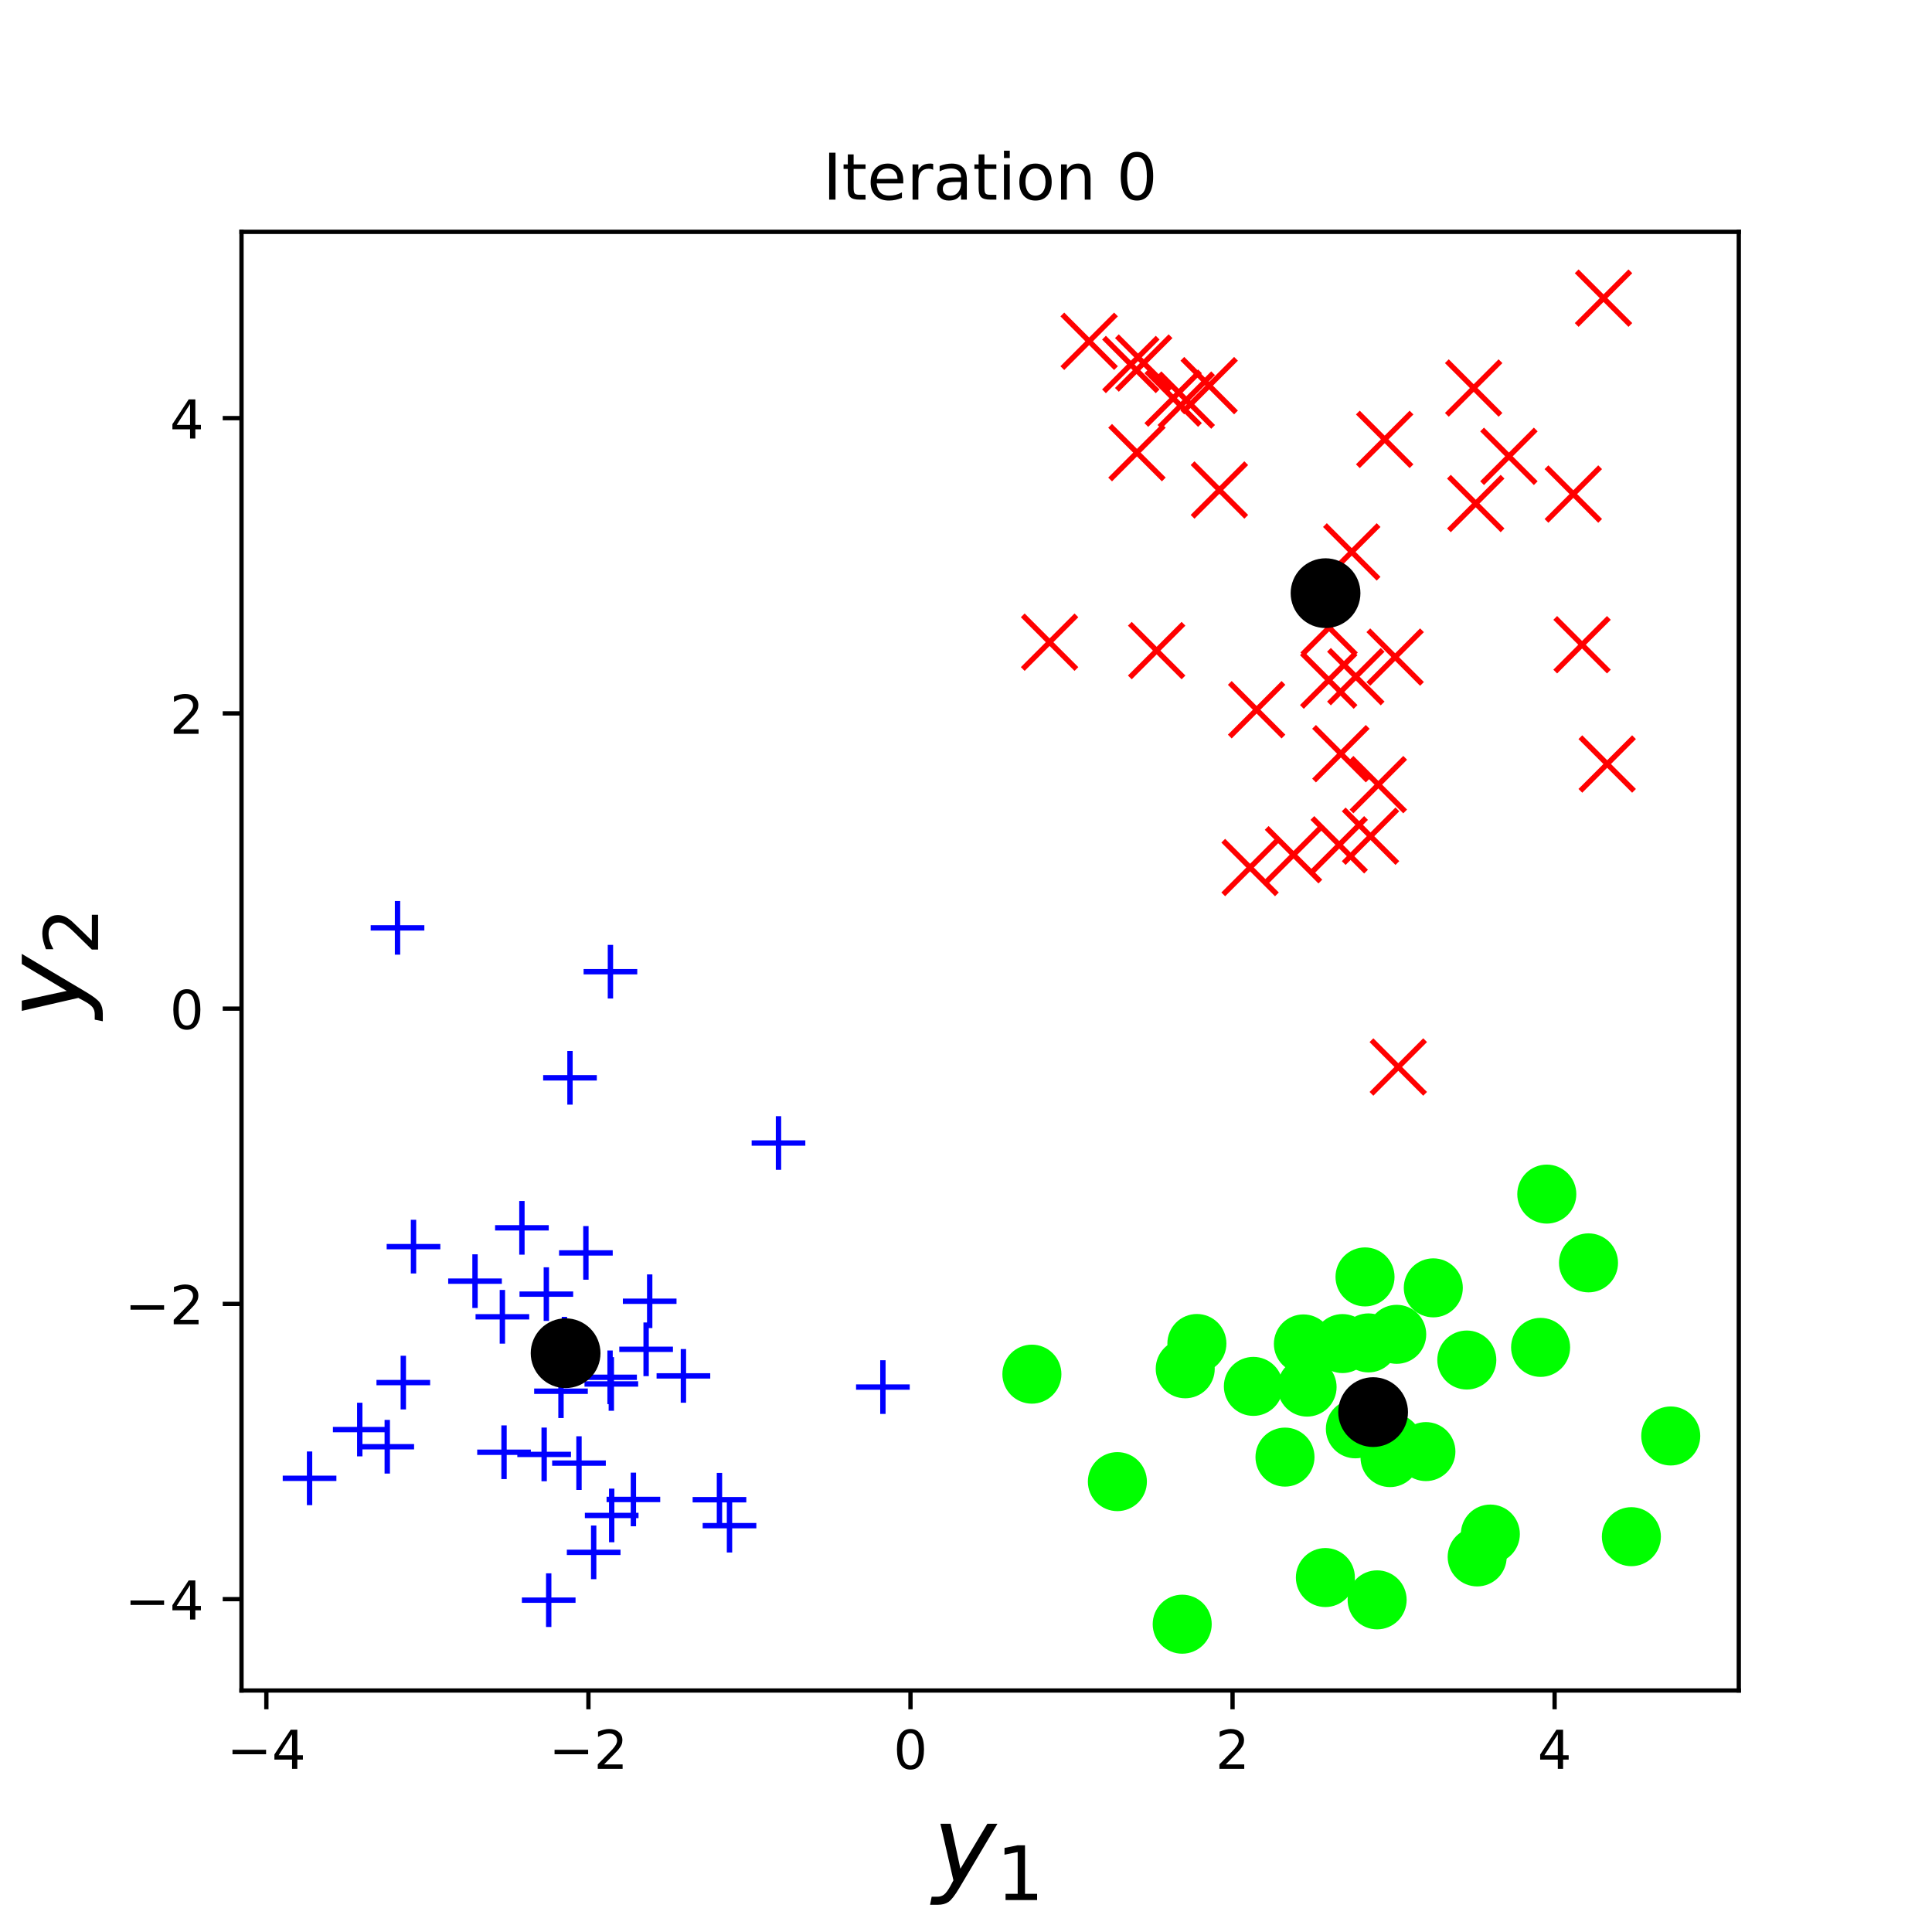 <?xml version="1.0" encoding="utf-8" standalone="no"?>
<!DOCTYPE svg PUBLIC "-//W3C//DTD SVG 1.1//EN"
  "http://www.w3.org/Graphics/SVG/1.1/DTD/svg11.dtd">
<!-- Created with matplotlib (http://matplotlib.org/) -->
<svg height="360pt" version="1.1" viewBox="0 0 360 360" width="360pt" xmlns="http://www.w3.org/2000/svg" xmlns:xlink="http://www.w3.org/1999/xlink">
 <defs>
  <style type="text/css">
*{stroke-linecap:butt;stroke-linejoin:round;}
  </style>
 </defs>
 <g id="figure_1">
  <g id="patch_1">
   <path d="M 0 360 
L 360 360 
L 360 0 
L 0 0 
z
" style="fill:#ffffff;"/>
  </g>
  <g id="axes_1">
   <g id="patch_2">
    <path d="M 45 315 
L 324 315 
L 324 43.2 
L 45 43.2 
z
" style="fill:#ffffff;"/>
   </g>
   <g id="matplotlib.axis_1">
    <g id="xtick_1">
     <g id="line2d_1">
      <defs>
       <path d="M 0 0 
L 0 3.5 
" id="m0cb68249cf" style="stroke:#000000;stroke-width:0.8;"/>
      </defs>
      <g>
       <use style="stroke:#000000;stroke-width:0.8;" x="49.633" xlink:href="#m0cb68249cf" y="315"/>
      </g>
     </g>
     <g id="text_1">
      <!-- −4 -->
      <defs>
       <path d="M 10.594 35.5 
L 73.188 35.5 
L 73.188 27.203 
L 10.594 27.203 
z
" id="DejaVuSans-2212"/>
       <path d="M 37.797 64.312 
L 12.891 25.391 
L 37.797 25.391 
z
M 35.203 72.906 
L 47.609 72.906 
L 47.609 25.391 
L 58.016 25.391 
L 58.016 17.188 
L 47.609 17.188 
L 47.609 0 
L 37.797 0 
L 37.797 17.188 
L 4.891 17.188 
L 4.891 26.703 
z
" id="DejaVuSans-34"/>
      </defs>
      <g transform="translate(42.262 329.598)scale(0.1 -0.1)">
       <use xlink:href="#DejaVuSans-2212"/>
       <use x="83.789" xlink:href="#DejaVuSans-34"/>
      </g>
     </g>
    </g>
    <g id="xtick_2">
     <g id="line2d_2">
      <g>
       <use style="stroke:#000000;stroke-width:0.8;" x="109.645" xlink:href="#m0cb68249cf" y="315"/>
      </g>
     </g>
     <g id="text_2">
      <!-- −2 -->
      <defs>
       <path d="M 19.188 8.297 
L 53.609 8.297 
L 53.609 0 
L 7.328 0 
L 7.328 8.297 
Q 12.938 14.109 22.625 23.891 
Q 32.328 33.688 34.812 36.531 
Q 39.547 41.844 41.422 45.531 
Q 43.312 49.219 43.312 52.781 
Q 43.312 58.594 39.234 62.25 
Q 35.156 65.922 28.609 65.922 
Q 23.969 65.922 18.812 64.312 
Q 13.672 62.703 7.812 59.422 
L 7.812 69.391 
Q 13.766 71.781 18.938 73 
Q 24.125 74.219 28.422 74.219 
Q 39.75 74.219 46.484 68.547 
Q 53.219 62.891 53.219 53.422 
Q 53.219 48.922 51.531 44.891 
Q 49.859 40.875 45.406 35.406 
Q 44.188 33.984 37.641 27.219 
Q 31.109 20.453 19.188 8.297 
z
" id="DejaVuSans-32"/>
      </defs>
      <g transform="translate(102.273 329.598)scale(0.1 -0.1)">
       <use xlink:href="#DejaVuSans-2212"/>
       <use x="83.789" xlink:href="#DejaVuSans-32"/>
      </g>
     </g>
    </g>
    <g id="xtick_3">
     <g id="line2d_3">
      <g>
       <use style="stroke:#000000;stroke-width:0.8;" x="169.656" xlink:href="#m0cb68249cf" y="315"/>
      </g>
     </g>
     <g id="text_3">
      <!-- 0 -->
      <defs>
       <path d="M 31.781 66.406 
Q 24.172 66.406 20.328 58.906 
Q 16.5 51.422 16.5 36.375 
Q 16.5 21.391 20.328 13.891 
Q 24.172 6.391 31.781 6.391 
Q 39.453 6.391 43.281 13.891 
Q 47.125 21.391 47.125 36.375 
Q 47.125 51.422 43.281 58.906 
Q 39.453 66.406 31.781 66.406 
z
M 31.781 74.219 
Q 44.047 74.219 50.516 64.516 
Q 56.984 54.828 56.984 36.375 
Q 56.984 17.969 50.516 8.266 
Q 44.047 -1.422 31.781 -1.422 
Q 19.531 -1.422 13.062 8.266 
Q 6.594 17.969 6.594 36.375 
Q 6.594 54.828 13.062 64.516 
Q 19.531 74.219 31.781 74.219 
z
" id="DejaVuSans-30"/>
      </defs>
      <g transform="translate(166.474 329.598)scale(0.1 -0.1)">
       <use xlink:href="#DejaVuSans-30"/>
      </g>
     </g>
    </g>
    <g id="xtick_4">
     <g id="line2d_4">
      <g>
       <use style="stroke:#000000;stroke-width:0.8;" x="229.667" xlink:href="#m0cb68249cf" y="315"/>
      </g>
     </g>
     <g id="text_4">
      <!-- 2 -->
      <g transform="translate(226.486 329.598)scale(0.1 -0.1)">
       <use xlink:href="#DejaVuSans-32"/>
      </g>
     </g>
    </g>
    <g id="xtick_5">
     <g id="line2d_5">
      <g>
       <use style="stroke:#000000;stroke-width:0.8;" x="289.678" xlink:href="#m0cb68249cf" y="315"/>
      </g>
     </g>
     <g id="text_5">
      <!-- 4 -->
      <g transform="translate(286.497 329.598)scale(0.1 -0.1)">
       <use xlink:href="#DejaVuSans-34"/>
      </g>
     </g>
    </g>
    <g id="text_6">
     <!-- $y_1$ -->
     <defs>
      <path d="M 24.812 -5.078 
Q 18.562 -15.578 14.625 -18.188 
Q 10.688 -20.797 4.594 -20.797 
L -2.484 -20.797 
L -0.984 -13.281 
L 4.203 -13.281 
Q 7.953 -13.281 10.594 -11.234 
Q 13.234 -9.188 16.5 -3.219 
L 19.281 2 
L 7.172 54.688 
L 16.703 54.688 
L 25.781 12.797 
L 50.875 54.688 
L 60.297 54.688 
z
" id="DejaVuSans-Oblique-79"/>
      <path d="M 12.406 8.297 
L 28.516 8.297 
L 28.516 63.922 
L 10.984 60.406 
L 10.984 69.391 
L 28.422 72.906 
L 38.281 72.906 
L 38.281 8.297 
L 54.391 8.297 
L 54.391 0 
L 12.406 0 
z
" id="DejaVuSans-31"/>
     </defs>
     <g transform="translate(173.8 350.834)scale(0.2 -0.2)">
      <use transform="translate(0 0.312)" xlink:href="#DejaVuSans-Oblique-79"/>
      <use transform="translate(59.18 -16.094)scale(0.7)" xlink:href="#DejaVuSans-31"/>
     </g>
    </g>
   </g>
   <g id="matplotlib.axis_2">
    <g id="ytick_1">
     <g id="line2d_6">
      <defs>
       <path d="M 0 0 
L -3.5 0 
" id="mae57e19db3" style="stroke:#000000;stroke-width:0.8;"/>
      </defs>
      <g>
       <use style="stroke:#000000;stroke-width:0.8;" x="45" xlink:href="#mae57e19db3" y="297.977"/>
      </g>
     </g>
     <g id="text_7">
      <!-- −4 -->
      <g transform="translate(23.258 301.776)scale(0.1 -0.1)">
       <use xlink:href="#DejaVuSans-2212"/>
       <use x="83.789" xlink:href="#DejaVuSans-34"/>
      </g>
     </g>
    </g>
    <g id="ytick_2">
     <g id="line2d_7">
      <g>
       <use style="stroke:#000000;stroke-width:0.8;" x="45" xlink:href="#mae57e19db3" y="242.961"/>
      </g>
     </g>
     <g id="text_8">
      <!-- −2 -->
      <g transform="translate(23.258 246.76)scale(0.1 -0.1)">
       <use xlink:href="#DejaVuSans-2212"/>
       <use x="83.789" xlink:href="#DejaVuSans-32"/>
      </g>
     </g>
    </g>
    <g id="ytick_3">
     <g id="line2d_8">
      <g>
       <use style="stroke:#000000;stroke-width:0.8;" x="45" xlink:href="#mae57e19db3" y="187.945"/>
      </g>
     </g>
     <g id="text_9">
      <!-- 0 -->
      <g transform="translate(31.637 191.745)scale(0.1 -0.1)">
       <use xlink:href="#DejaVuSans-30"/>
      </g>
     </g>
    </g>
    <g id="ytick_4">
     <g id="line2d_9">
      <g>
       <use style="stroke:#000000;stroke-width:0.8;" x="45" xlink:href="#mae57e19db3" y="132.93"/>
      </g>
     </g>
     <g id="text_10">
      <!-- 2 -->
      <g transform="translate(31.637 136.729)scale(0.1 -0.1)">
       <use xlink:href="#DejaVuSans-32"/>
      </g>
     </g>
    </g>
    <g id="ytick_5">
     <g id="line2d_10">
      <g>
       <use style="stroke:#000000;stroke-width:0.8;" x="45" xlink:href="#mae57e19db3" y="77.914"/>
      </g>
     </g>
     <g id="text_11">
      <!-- 4 -->
      <g transform="translate(31.637 81.713)scale(0.1 -0.1)">
       <use xlink:href="#DejaVuSans-34"/>
      </g>
     </g>
    </g>
    <g id="text_12">
     <!-- $y_2$ -->
     <g transform="translate(15.058 189.8)rotate(-90)scale(0.2 -0.2)">
      <use transform="translate(0 0.312)" xlink:href="#DejaVuSans-Oblique-79"/>
      <use transform="translate(59.18 -16.094)scale(0.7)" xlink:href="#DejaVuSans-32"/>
     </g>
    </g>
   </g>
   <g id="line2d_11">
    <defs>
     <path d="M -5 5 
L 5 -5 
M -5 -5 
L 5 5 
" id="med1084d005" style="stroke:#ff0000;"/>
    </defs>
    <g clip-path="url(#p42e2ca6447)">
     <use style="fill:#ff0000;stroke:#ff0000;" x="259.967" xlink:href="#med1084d005" y="122.437"/>
     <use style="fill:#ff0000;stroke:#ff0000;" x="274.981" xlink:href="#med1084d005" y="93.824"/>
     <use style="fill:#ff0000;stroke:#ff0000;" x="225.312" xlink:href="#med1084d005" y="71.859"/>
     <use style="fill:#ff0000;stroke:#ff0000;" x="241.026" xlink:href="#med1084d005" y="159.269"/>
     <use style="fill:#ff0000;stroke:#ff0000;" x="247.658" xlink:href="#med1084d005" y="116.942"/>
     <use style="fill:#ff0000;stroke:#ff0000;" x="255.378" xlink:href="#med1084d005" y="155.819"/>
     <use style="fill:#ff0000;stroke:#ff0000;" x="251.88" xlink:href="#med1084d005" y="102.84"/>
     <use style="fill:#ff0000;stroke:#ff0000;" x="293.163" xlink:href="#med1084d005" y="92.06"/>
     <use style="fill:#ff0000;stroke:#ff0000;" x="281.166" xlink:href="#med1084d005" y="85.03"/>
     <use style="fill:#ff0000;stroke:#ff0000;" x="294.794" xlink:href="#med1084d005" y="120.139"/>
     <use style="fill:#ff0000;stroke:#ff0000;" x="252.634" xlink:href="#med1084d005" y="126.088"/>
     <use style="fill:#ff0000;stroke:#ff0000;" x="258.015" xlink:href="#med1084d005" y="81.875"/>
     <use style="fill:#ff0000;stroke:#ff0000;" x="211.855" xlink:href="#med1084d005" y="84.345"/>
     <use style="fill:#ff0000;stroke:#ff0000;" x="249.542" xlink:href="#med1084d005" y="157.418"/>
     <use style="fill:#ff0000;stroke:#ff0000;" x="249.852" xlink:href="#med1084d005" y="140.441"/>
     <use style="fill:#ff0000;stroke:#ff0000;" x="221.046" xlink:href="#med1084d005" y="74.548"/>
     <use style="fill:#ff0000;stroke:#ff0000;" x="247.589" xlink:href="#med1084d005" y="126.731"/>
     <use style="fill:#ff0000;stroke:#ff0000;" x="213.115" xlink:href="#med1084d005" y="67.646"/>
     <use style="fill:#ff0000;stroke:#ff0000;" x="234.154" xlink:href="#med1084d005" y="132.248"/>
     <use style="fill:#ff0000;stroke:#ff0000;" x="210.713" xlink:href="#med1084d005" y="67.918"/>
     <use style="fill:#ff0000;stroke:#ff0000;" x="299.475" xlink:href="#med1084d005" y="142.363"/>
     <use style="fill:#ff0000;stroke:#ff0000;" x="215.527" xlink:href="#med1084d005" y="121.229"/>
     <use style="fill:#ff0000;stroke:#ff0000;" x="232.934" xlink:href="#med1084d005" y="161.653"/>
     <use style="fill:#ff0000;stroke:#ff0000;" x="298.794" xlink:href="#med1084d005" y="55.555"/>
     <use style="fill:#ff0000;stroke:#ff0000;" x="202.949" xlink:href="#med1084d005" y="63.596"/>
     <use style="fill:#ff0000;stroke:#ff0000;" x="256.833" xlink:href="#med1084d005" y="146.207"/>
     <use style="fill:#ff0000;stroke:#ff0000;" x="195.575" xlink:href="#med1084d005" y="119.66"/>
     <use style="fill:#ff0000;stroke:#ff0000;" x="218.6" xlink:href="#med1084d005" y="74.192"/>
     <use style="fill:#ff0000;stroke:#ff0000;" x="227.218" xlink:href="#med1084d005" y="91.304"/>
     <use style="fill:#ff0000;stroke:#ff0000;" x="274.597" xlink:href="#med1084d005" y="72.303"/>
     <use style="fill:#ff0000;stroke:#ff0000;" x="260.549" xlink:href="#med1084d005" y="198.822"/>
    </g>
   </g>
   <g id="line2d_12">
    <defs>
     <path d="M 0 5 
C 1.326 5 2.598 4.473 3.536 3.536 
C 4.473 2.598 5 1.326 5 0 
C 5 -1.326 4.473 -2.598 3.536 -3.536 
C 2.598 -4.473 1.326 -5 0 -5 
C -1.326 -5 -2.598 -4.473 -3.536 -3.536 
C -4.473 -2.598 -5 -1.326 -5 0 
C -5 1.326 -4.473 2.598 -3.536 3.536 
C -2.598 4.473 -1.326 5 0 5 
z
" id="m97682f58e5" style="stroke:#00ff00;"/>
    </defs>
    <g clip-path="url(#p42e2ca6447)">
     <use style="fill:#00ff00;stroke:#00ff00;" x="208.209" xlink:href="#m97682f58e5" y="276.08"/>
     <use style="fill:#00ff00;stroke:#00ff00;" x="223.023" xlink:href="#m97682f58e5" y="250.343"/>
     <use style="fill:#00ff00;stroke:#00ff00;" x="259.485" xlink:href="#m97682f58e5" y="268.92"/>
     <use style="fill:#00ff00;stroke:#00ff00;" x="256.608" xlink:href="#m97682f58e5" y="298.11"/>
     <use style="fill:#00ff00;stroke:#00ff00;" x="250.154" xlink:href="#m97682f58e5" y="250.356"/>
     <use style="fill:#00ff00;stroke:#00ff00;" x="259.014" xlink:href="#m97682f58e5" y="271.601"/>
     <use style="fill:#00ff00;stroke:#00ff00;" x="260.256" xlink:href="#m97682f58e5" y="248.632"/>
     <use style="fill:#00ff00;stroke:#00ff00;" x="265.696" xlink:href="#m97682f58e5" y="270.484"/>
     <use style="fill:#00ff00;stroke:#00ff00;" x="295.995" xlink:href="#m97682f58e5" y="235.317"/>
     <use style="fill:#00ff00;stroke:#00ff00;" x="277.705" xlink:href="#m97682f58e5" y="285.85"/>
     <use style="fill:#00ff00;stroke:#00ff00;" x="246.966" xlink:href="#m97682f58e5" y="293.952"/>
     <use style="fill:#00ff00;stroke:#00ff00;" x="243.556" xlink:href="#m97682f58e5" y="258.464"/>
     <use style="fill:#00ff00;stroke:#00ff00;" x="239.439" xlink:href="#m97682f58e5" y="271.511"/>
     <use style="fill:#00ff00;stroke:#00ff00;" x="254.987" xlink:href="#m97682f58e5" y="250.232"/>
     <use style="fill:#00ff00;stroke:#00ff00;" x="242.868" xlink:href="#m97682f58e5" y="250.42"/>
     <use style="fill:#00ff00;stroke:#00ff00;" x="273.318" xlink:href="#m97682f58e5" y="253.422"/>
     <use style="fill:#00ff00;stroke:#00ff00;" x="252.554" xlink:href="#m97682f58e5" y="266.241"/>
     <use style="fill:#00ff00;stroke:#00ff00;" x="254.352" xlink:href="#m97682f58e5" y="237.934"/>
     <use style="fill:#00ff00;stroke:#00ff00;" x="192.278" xlink:href="#m97682f58e5" y="256.055"/>
     <use style="fill:#00ff00;stroke:#00ff00;" x="287.068" xlink:href="#m97682f58e5" y="251.065"/>
     <use style="fill:#00ff00;stroke:#00ff00;" x="220.286" xlink:href="#m97682f58e5" y="302.645"/>
     <use style="fill:#00ff00;stroke:#00ff00;" x="220.85" xlink:href="#m97682f58e5" y="255.054"/>
     <use style="fill:#00ff00;stroke:#00ff00;" x="288.222" xlink:href="#m97682f58e5" y="222.503"/>
     <use style="fill:#00ff00;stroke:#00ff00;" x="311.318" xlink:href="#m97682f58e5" y="267.572"/>
     <use style="fill:#00ff00;stroke:#00ff00;" x="275.251" xlink:href="#m97682f58e5" y="290.109"/>
     <use style="fill:#00ff00;stroke:#00ff00;" x="303.984" xlink:href="#m97682f58e5" y="286.337"/>
     <use style="fill:#00ff00;stroke:#00ff00;" x="233.547" xlink:href="#m97682f58e5" y="258.333"/>
     <use style="fill:#00ff00;stroke:#00ff00;" x="267.075" xlink:href="#m97682f58e5" y="239.974"/>
    </g>
   </g>
   <g id="line2d_13">
    <defs>
     <path d="M -5 0 
L 5 0 
M 0 5 
L 0 -5 
" id="m22c8d05bf4" style="stroke:#0000ff;"/>
    </defs>
    <g clip-path="url(#p42e2ca6447)">
     <use style="fill:#0000ff;stroke:#0000ff;" x="113.744" xlink:href="#m22c8d05bf4" y="181.062"/>
     <use style="fill:#0000ff;stroke:#0000ff;" x="93.919" xlink:href="#m22c8d05bf4" y="270.605"/>
     <use style="fill:#0000ff;stroke:#0000ff;" x="104.533" xlink:href="#m22c8d05bf4" y="259.234"/>
     <use style="fill:#0000ff;stroke:#0000ff;" x="77.05" xlink:href="#m22c8d05bf4" y="232.293"/>
     <use style="fill:#0000ff;stroke:#0000ff;" x="106.208" xlink:href="#m22c8d05bf4" y="200.837"/>
     <use style="fill:#0000ff;stroke:#0000ff;" x="93.612" xlink:href="#m22c8d05bf4" y="245.368"/>
     <use style="fill:#0000ff;stroke:#0000ff;" x="74.072" xlink:href="#m22c8d05bf4" y="172.892"/>
     <use style="fill:#0000ff;stroke:#0000ff;" x="67.036" xlink:href="#m22c8d05bf4" y="266.377"/>
     <use style="fill:#0000ff;stroke:#0000ff;" x="118.024" xlink:href="#m22c8d05bf4" y="279.404"/>
     <use style="fill:#0000ff;stroke:#0000ff;" x="113.981" xlink:href="#m22c8d05bf4" y="282.38"/>
     <use style="fill:#0000ff;stroke:#0000ff;" x="105.172" xlink:href="#m22c8d05bf4" y="250.377"/>
     <use style="fill:#0000ff;stroke:#0000ff;" x="101.395" xlink:href="#m22c8d05bf4" y="271.011"/>
     <use style="fill:#0000ff;stroke:#0000ff;" x="121.061" xlink:href="#m22c8d05bf4" y="242.469"/>
     <use style="fill:#0000ff;stroke:#0000ff;" x="102.244" xlink:href="#m22c8d05bf4" y="298.164"/>
     <use style="fill:#0000ff;stroke:#0000ff;" x="72.159" xlink:href="#m22c8d05bf4" y="269.579"/>
     <use style="fill:#0000ff;stroke:#0000ff;" x="57.682" xlink:href="#m22c8d05bf4" y="275.462"/>
     <use style="fill:#0000ff;stroke:#0000ff;" x="164.514" xlink:href="#m22c8d05bf4" y="258.458"/>
     <use style="fill:#0000ff;stroke:#0000ff;" x="113.913" xlink:href="#m22c8d05bf4" y="257.88"/>
     <use style="fill:#0000ff;stroke:#0000ff;" x="107.885" xlink:href="#m22c8d05bf4" y="272.63"/>
     <use style="fill:#0000ff;stroke:#0000ff;" x="113.677" xlink:href="#m22c8d05bf4" y="256.64"/>
     <use style="fill:#0000ff;stroke:#0000ff;" x="101.803" xlink:href="#m22c8d05bf4" y="241.139"/>
     <use style="fill:#0000ff;stroke:#0000ff;" x="109.174" xlink:href="#m22c8d05bf4" y="233.459"/>
     <use style="fill:#0000ff;stroke:#0000ff;" x="110.623" xlink:href="#m22c8d05bf4" y="289.258"/>
     <use style="fill:#0000ff;stroke:#0000ff;" x="145.061" xlink:href="#m22c8d05bf4" y="212.982"/>
     <use style="fill:#0000ff;stroke:#0000ff;" x="134.061" xlink:href="#m22c8d05bf4" y="279.451"/>
     <use style="fill:#0000ff;stroke:#0000ff;" x="97.252" xlink:href="#m22c8d05bf4" y="228.79"/>
     <use style="fill:#0000ff;stroke:#0000ff;" x="127.344" xlink:href="#m22c8d05bf4" y="256.38"/>
     <use style="fill:#0000ff;stroke:#0000ff;" x="75.15" xlink:href="#m22c8d05bf4" y="257.624"/>
     <use style="fill:#0000ff;stroke:#0000ff;" x="88.513" xlink:href="#m22c8d05bf4" y="238.725"/>
     <use style="fill:#0000ff;stroke:#0000ff;" x="120.394" xlink:href="#m22c8d05bf4" y="251.427"/>
     <use style="fill:#0000ff;stroke:#0000ff;" x="135.932" xlink:href="#m22c8d05bf4" y="284.283"/>
    </g>
   </g>
   <g id="line2d_14">
    <defs>
     <path d="M 0 6 
C 1.591 6 3.117 5.368 4.243 4.243 
C 5.368 3.117 6 1.591 6 0 
C 6 -1.591 5.368 -3.117 4.243 -4.243 
C 3.117 -5.368 1.591 -6 0 -6 
C -1.591 -6 -3.117 -5.368 -4.243 -4.243 
C -5.368 -3.117 -6 -1.591 -6 0 
C -6 1.591 -5.368 3.117 -4.243 4.243 
C -3.117 5.368 -1.591 6 0 6 
z
" id="mae7a81c208" style="stroke:#000000;"/>
    </defs>
    <g clip-path="url(#p42e2ca6447)">
     <use style="stroke:#000000;" x="246.996" xlink:href="#mae7a81c208" y="110.528"/>
     <use style="stroke:#000000;" x="255.859" xlink:href="#mae7a81c208" y="263.125"/>
     <use style="stroke:#000000;" x="105.393" xlink:href="#mae7a81c208" y="252.15"/>
    </g>
   </g>
   <g id="patch_3">
    <path d="M 45 315 
L 45 43.2 
" style="fill:none;stroke:#000000;stroke-linecap:square;stroke-linejoin:miter;stroke-width:0.8;"/>
   </g>
   <g id="patch_4">
    <path d="M 324 315 
L 324 43.2 
" style="fill:none;stroke:#000000;stroke-linecap:square;stroke-linejoin:miter;stroke-width:0.8;"/>
   </g>
   <g id="patch_5">
    <path d="M 45 315 
L 324 315 
" style="fill:none;stroke:#000000;stroke-linecap:square;stroke-linejoin:miter;stroke-width:0.8;"/>
   </g>
   <g id="patch_6">
    <path d="M 45 43.2 
L 324 43.2 
" style="fill:none;stroke:#000000;stroke-linecap:square;stroke-linejoin:miter;stroke-width:0.8;"/>
   </g>
   <g id="text_13">
    <!-- Iteration 0 -->
    <defs>
     <path d="M 9.812 72.906 
L 19.672 72.906 
L 19.672 0 
L 9.812 0 
z
" id="DejaVuSans-49"/>
     <path d="M 18.312 70.219 
L 18.312 54.688 
L 36.812 54.688 
L 36.812 47.703 
L 18.312 47.703 
L 18.312 18.016 
Q 18.312 11.328 20.141 9.422 
Q 21.969 7.516 27.594 7.516 
L 36.812 7.516 
L 36.812 0 
L 27.594 0 
Q 17.188 0 13.234 3.875 
Q 9.281 7.766 9.281 18.016 
L 9.281 47.703 
L 2.688 47.703 
L 2.688 54.688 
L 9.281 54.688 
L 9.281 70.219 
z
" id="DejaVuSans-74"/>
     <path d="M 56.203 29.594 
L 56.203 25.203 
L 14.891 25.203 
Q 15.484 15.922 20.484 11.062 
Q 25.484 6.203 34.422 6.203 
Q 39.594 6.203 44.453 7.469 
Q 49.312 8.734 54.109 11.281 
L 54.109 2.781 
Q 49.266 0.734 44.188 -0.344 
Q 39.109 -1.422 33.891 -1.422 
Q 20.797 -1.422 13.156 6.188 
Q 5.516 13.812 5.516 26.812 
Q 5.516 40.234 12.766 48.109 
Q 20.016 56 32.328 56 
Q 43.359 56 49.781 48.891 
Q 56.203 41.797 56.203 29.594 
z
M 47.219 32.234 
Q 47.125 39.594 43.094 43.984 
Q 39.062 48.391 32.422 48.391 
Q 24.906 48.391 20.391 44.141 
Q 15.875 39.891 15.188 32.172 
z
" id="DejaVuSans-65"/>
     <path d="M 41.109 46.297 
Q 39.594 47.172 37.812 47.578 
Q 36.031 48 33.891 48 
Q 26.266 48 22.188 43.047 
Q 18.109 38.094 18.109 28.812 
L 18.109 0 
L 9.078 0 
L 9.078 54.688 
L 18.109 54.688 
L 18.109 46.188 
Q 20.953 51.172 25.484 53.578 
Q 30.031 56 36.531 56 
Q 37.453 56 38.578 55.875 
Q 39.703 55.766 41.062 55.516 
z
" id="DejaVuSans-72"/>
     <path d="M 34.281 27.484 
Q 23.391 27.484 19.188 25 
Q 14.984 22.516 14.984 16.5 
Q 14.984 11.719 18.141 8.906 
Q 21.297 6.109 26.703 6.109 
Q 34.188 6.109 38.703 11.406 
Q 43.219 16.703 43.219 25.484 
L 43.219 27.484 
z
M 52.203 31.203 
L 52.203 0 
L 43.219 0 
L 43.219 8.297 
Q 40.141 3.328 35.547 0.953 
Q 30.953 -1.422 24.312 -1.422 
Q 15.922 -1.422 10.953 3.297 
Q 6 8.016 6 15.922 
Q 6 25.141 12.172 29.828 
Q 18.359 34.516 30.609 34.516 
L 43.219 34.516 
L 43.219 35.406 
Q 43.219 41.609 39.141 45 
Q 35.062 48.391 27.688 48.391 
Q 23 48.391 18.547 47.266 
Q 14.109 46.141 10.016 43.891 
L 10.016 52.203 
Q 14.938 54.109 19.578 55.047 
Q 24.219 56 28.609 56 
Q 40.484 56 46.344 49.844 
Q 52.203 43.703 52.203 31.203 
z
" id="DejaVuSans-61"/>
     <path d="M 9.422 54.688 
L 18.406 54.688 
L 18.406 0 
L 9.422 0 
z
M 9.422 75.984 
L 18.406 75.984 
L 18.406 64.594 
L 9.422 64.594 
z
" id="DejaVuSans-69"/>
     <path d="M 30.609 48.391 
Q 23.391 48.391 19.188 42.75 
Q 14.984 37.109 14.984 27.297 
Q 14.984 17.484 19.156 11.844 
Q 23.344 6.203 30.609 6.203 
Q 37.797 6.203 41.984 11.859 
Q 46.188 17.531 46.188 27.297 
Q 46.188 37.016 41.984 42.703 
Q 37.797 48.391 30.609 48.391 
z
M 30.609 56 
Q 42.328 56 49.016 48.375 
Q 55.719 40.766 55.719 27.297 
Q 55.719 13.875 49.016 6.219 
Q 42.328 -1.422 30.609 -1.422 
Q 18.844 -1.422 12.172 6.219 
Q 5.516 13.875 5.516 27.297 
Q 5.516 40.766 12.172 48.375 
Q 18.844 56 30.609 56 
z
" id="DejaVuSans-6f"/>
     <path d="M 54.891 33.016 
L 54.891 0 
L 45.906 0 
L 45.906 32.719 
Q 45.906 40.484 42.875 44.328 
Q 39.844 48.188 33.797 48.188 
Q 26.516 48.188 22.312 43.547 
Q 18.109 38.922 18.109 30.906 
L 18.109 0 
L 9.078 0 
L 9.078 54.688 
L 18.109 54.688 
L 18.109 46.188 
Q 21.344 51.125 25.703 53.562 
Q 30.078 56 35.797 56 
Q 45.219 56 50.047 50.172 
Q 54.891 44.344 54.891 33.016 
z
" id="DejaVuSans-6e"/>
     <path id="DejaVuSans-20"/>
    </defs>
    <g transform="translate(153.325 37.2)scale(0.12 -0.12)">
     <use xlink:href="#DejaVuSans-49"/>
     <use x="29.492" xlink:href="#DejaVuSans-74"/>
     <use x="68.701" xlink:href="#DejaVuSans-65"/>
     <use x="130.225" xlink:href="#DejaVuSans-72"/>
     <use x="171.338" xlink:href="#DejaVuSans-61"/>
     <use x="232.617" xlink:href="#DejaVuSans-74"/>
     <use x="271.826" xlink:href="#DejaVuSans-69"/>
     <use x="299.609" xlink:href="#DejaVuSans-6f"/>
     <use x="360.791" xlink:href="#DejaVuSans-6e"/>
     <use x="424.17" xlink:href="#DejaVuSans-20"/>
     <use x="455.957" xlink:href="#DejaVuSans-30"/>
    </g>
   </g>
  </g>
 </g>
 <defs>
  <clipPath id="p42e2ca6447">
   <rect height="271.8" width="279" x="45" y="43.2"/>
  </clipPath>
 </defs>
</svg>

